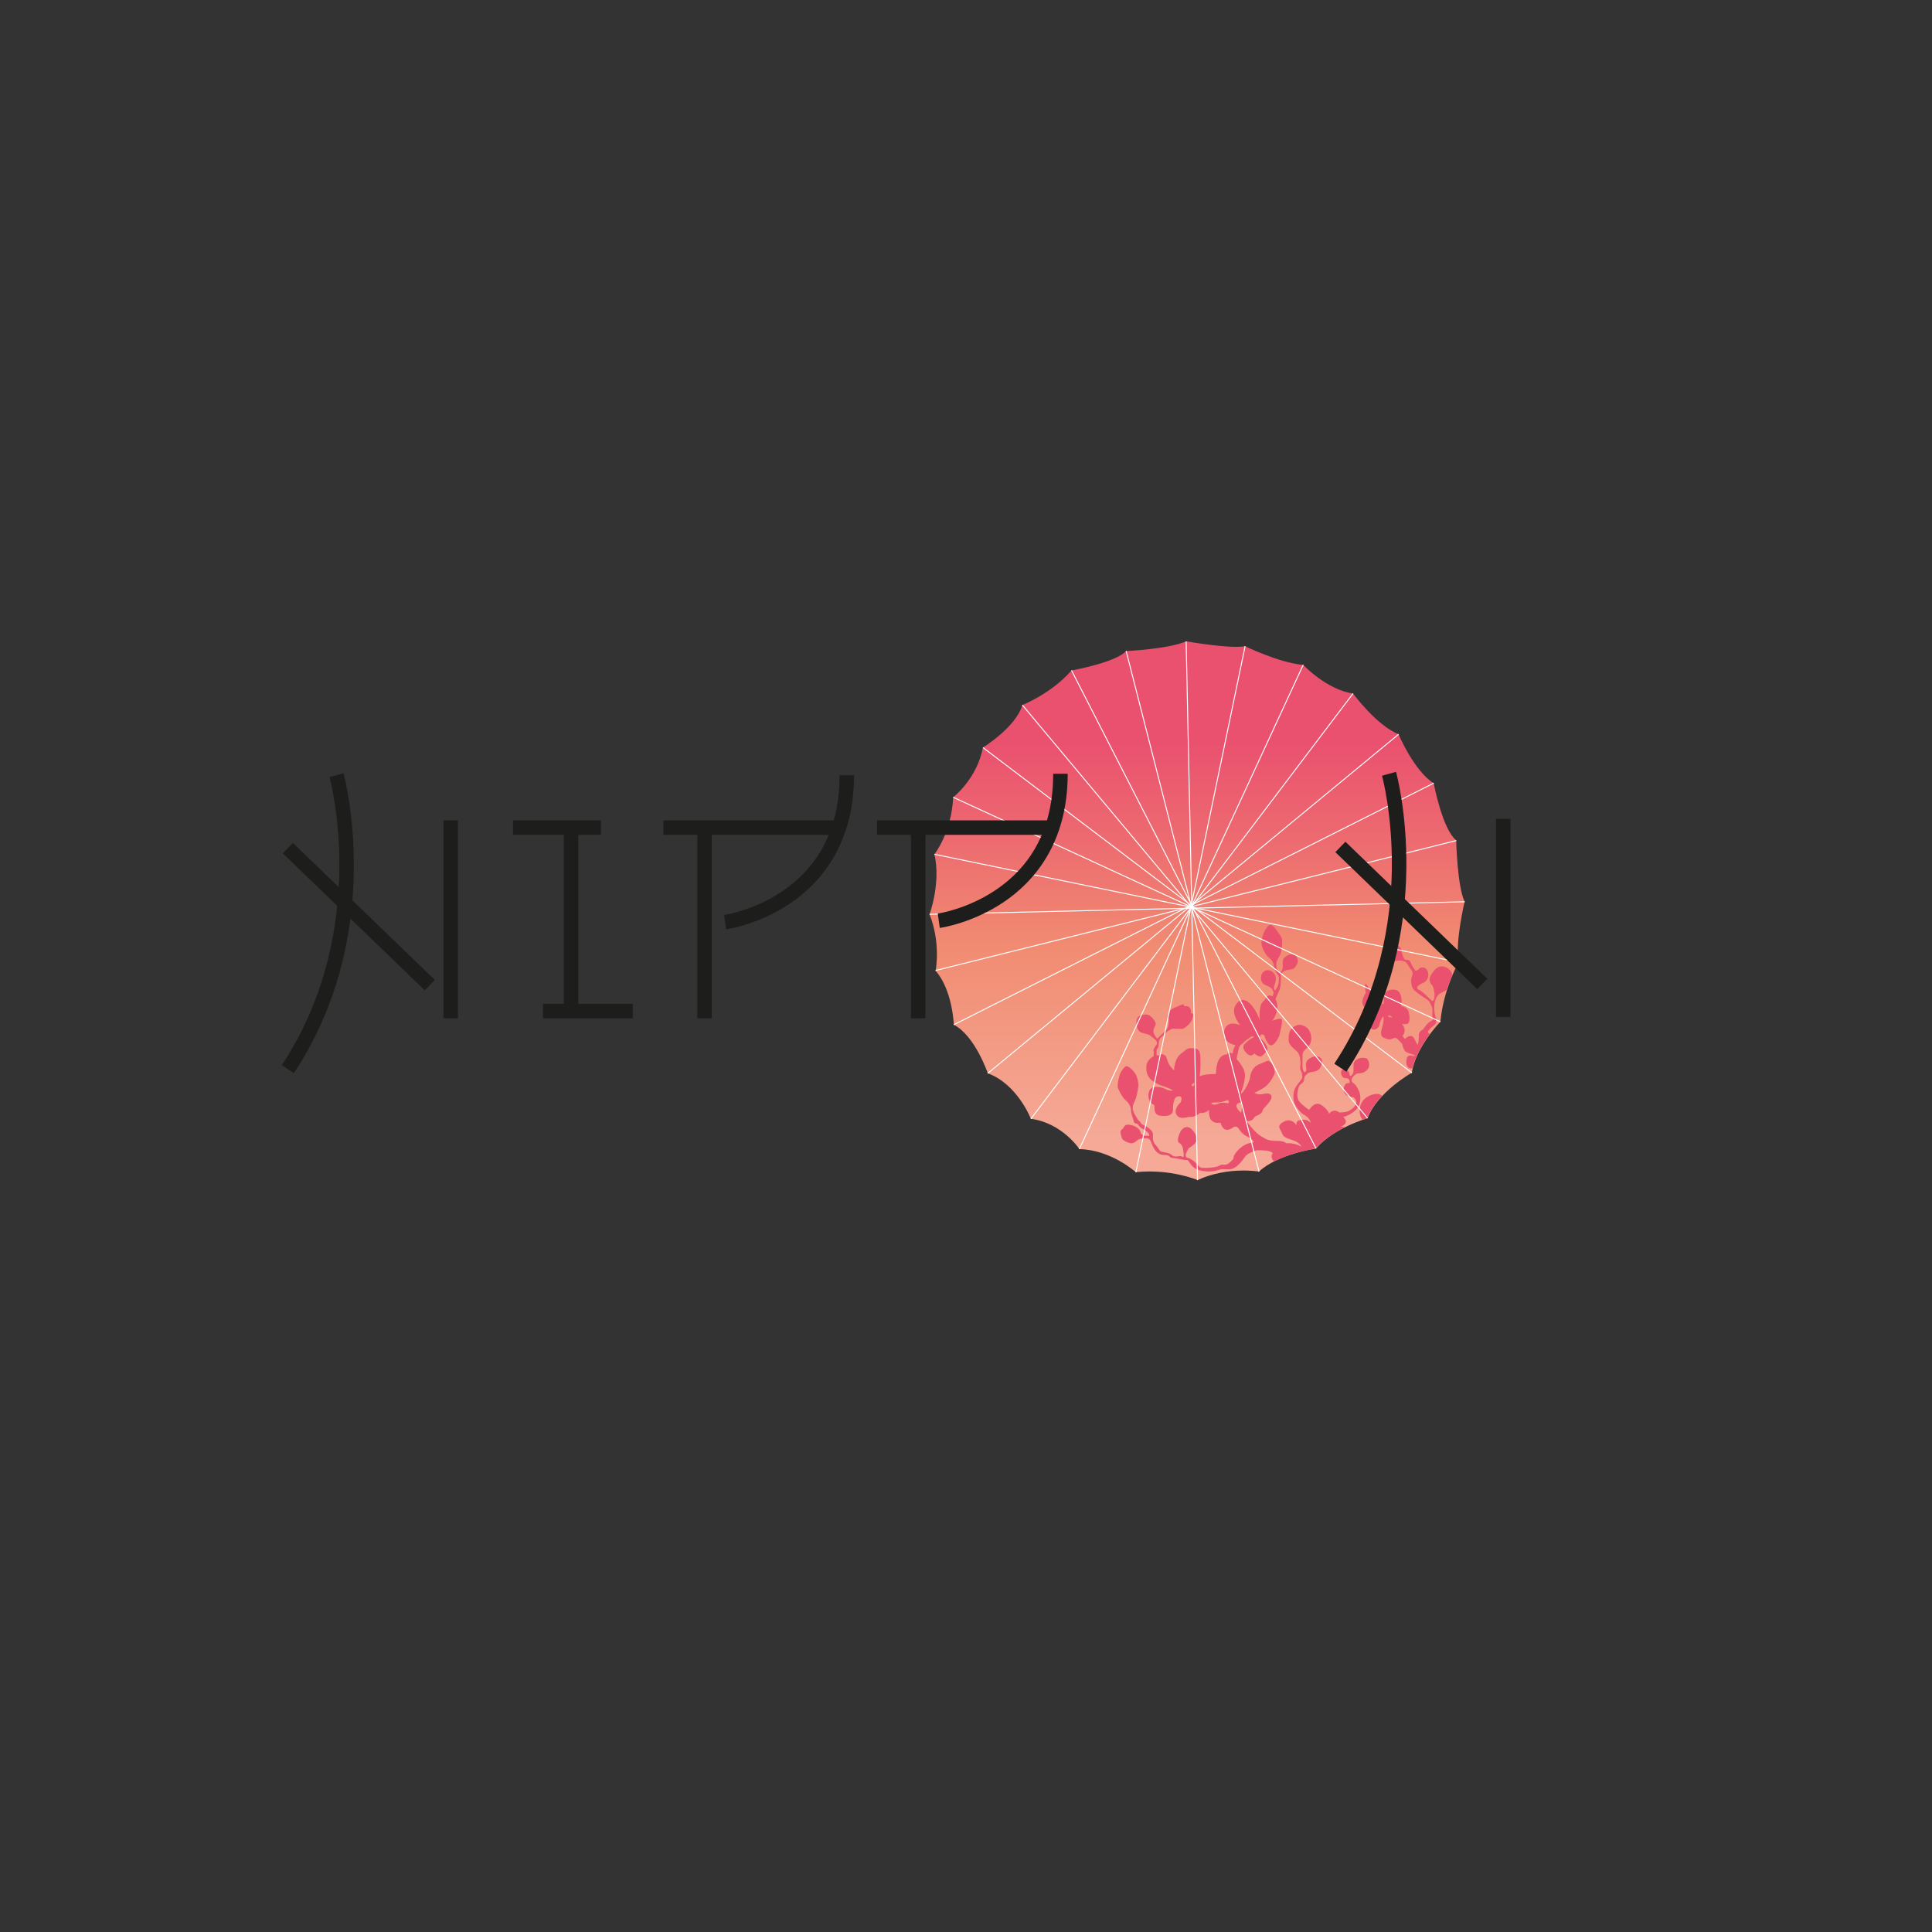 <?xml version="1.0" encoding="UTF-8"?>
<svg id="Layer_1" data-name="Layer 1" xmlns="http://www.w3.org/2000/svg" xmlns:xlink="http://www.w3.org/1999/xlink" viewBox="0 0 2000 2000">
  <rect x="0" y="0" width="2000" height="2000" fill="#333333" stroke="none"/>
  <defs>
    <style>
      .cls-1 {
        fill: #fff;
      }

      .cls-2 {
        fill: #ea516f;
      }

      .cls-3 {
        fill: url(#linear-gradient);
      }

      .cls-4 {
        fill: #1d1d1b;
      }
    </style>
    <linearGradient id="linear-gradient" x1="1239.25" y1="1221.62" x2="1239.25" y2="663.91" gradientUnits="userSpaceOnUse">
      <stop offset=".08" stop-color="#f5a996"/>
      <stop offset=".43" stop-color="#f18c72"/>
      <stop offset=".61" stop-color="#ed6e70"/>
      <stop offset=".81" stop-color="#ea516f"/>
    </linearGradient>
  </defs>
  <path class="cls-3" d="m1109.24,694.05s45.85-8.16,56.52-20.1c0,0,43.34-1.88,62.18-10.05,0,0,46.48,8.16,60.92,5.02,0,0,34.54,16.96,60.29,19.47,0,0,24.49,25.75,51.5,29.52,0,0,24.49,33.29,47.1,42.08,0,0,15.7,37.68,36.43,50.87,0,0,8.79,47.1,23.24,59.04,0,0,1.26,48.99,8.79,63.43,0,0-10.05,41.45-6.28,62.81,0,0-15.7,27.63-18.84,61.55,0,0-25.75,26.38-29.52,52.76,0,0-35.8,20.1-45.85,47.1,0,0-35.17,10.05-53.38,31.4,0,0-39.57,5.65-59.04,23.87,0,0-32.24-5.65-63.54,8.79,0,0-28.16-11.93-63.95-8.16,0,0-25.75-23.24-58.41-23.87,0,0-17.59-27.01-50.24-31.4,0,0-13.82-35.8-44.59-47.1,0,0-13.19-38.94-35.17-50.24,0,0-1.26-35.8-18.84-55.9,0,0,5.65-28.26-6.28-58.41,0,0,11.93-32.66,5.02-62.18,0,0,17.59-21.98,19.47-59.04,0,0,24.49-18.84,30.77-51.5,0,0,33.91-20.73,40.82-43.96,0,0,30.15-11.93,50.87-35.8Z"/>
  <g>
    <path class="cls-2" d="m1421.15,1133.04s-11.64,2.41-13.33,13.63c-1.1,7.3,1.17,10.91,2.89,12.55,2.86-.99,4.57-1.48,4.57-1.48,3.2-8.61,9.02-16.5,15.46-23.28-3.47-3.58-9.59-1.42-9.59-1.42Z"/>
    <path class="cls-2" d="m1413.25,1018.77c-.84,1.87.66,8.98.66,8.98,0,0-2.77,3.74-3.62,8.74-.84,5.01,5.25,9.05,5.25,9.05-3.08.36-4.82,3.32-5.49,5.19-.66,1.87-.18,8.74,3.14,9.65s2.47.66,5.43,3.8c2.96,3.14,6.93,1.21,8.5-1.15,1.57-2.35-.42-.72,2.65-7.54s2.47.36,2.47.36c0,0,0,3.56-2.05,9.95-2.05,6.39,1.75,8.26,1.75,8.26,0,0,5.97,3.14,9.04,1.39s4.94-.54,4.94-.54c0,0,5.79,5.13,5.91,6.63.12,1.51.9,3.5,1.87,5.19s.66,2.29,7.66,4.46,1.03,1.93,1.03,1.93c0,0-5.85-2.83-6.51,4.58-.66,7.42,3.5,8.2,3.5,8.2,0,0,1.42.29,2.7-.19,3.2-13.29,11.26-26.16,18-35.19-1.68-1.05-1.94-2.67-1.94-2.67,0,0,1.75-3.08,5.61-5.79s3.62-6.27,2.23-9.77c-1.39-3.5-1.21-10.19-1.21-10.19,0,0-.48-11.22,8.14-14.89,1.92-.82,3.47-1.73,4.74-2.65,1.91-5.96,3.94-11.22,5.77-15.54-.51-2-1.55-4.01-3.52-5.64-6.39-5.31-11.34-1.99-11.34-1.99,0,0-2.41.48-6.93,7.48-4.52,6.99,1.45,11.64,1.45,11.64,0,0,2.41,5.73,1.93,11.04s-2.71,4.58-2.71,4.58c0,0-9.77-10.13-13.33-11.46-3.56-1.33-1.08-3.92-1.08-3.92,0,0,1.45-1.63,3.98-2.65,2.53-1.03,5.73-2.53,6.57-7.48.84-4.94-1.69-6.93-2.77-8.14-1.08-1.21-5.55-1.45-6.75.42-1.21,1.87-3.74,1.99-3.74,1.99,0,0-3.62-5.07-4.76-8.14s-2.23-3.02-4.46-3.02-2.83-2.35-2.83-2.35c0,0-1.51-2.29-2.35-7.66-.84-5.37-7.78-6.33-9.23-6.75s-7.48.42-8.38,4.34c-.91,3.92-1.81,5.73,2.53,10.37,4.34,4.64,7.36,3.5,10.25,3.02s7.72-.48,9.71,1.75,3.5,5.31,5,7.06c1.51,1.75,2.35,3.86.84,7.66-1.51,3.8-.24,9.41.78,11.64,1.03,2.23,6.69,6.57,12.84,10.43,6.15,3.86,5.12,5.67,6.87,8.5,1.75,2.83.3,7.9.84,11.58.54,3.68,1.63,1.51-2.83,4.52-4.46,3.02-6.15,8.02-7.96,8.56-1.81.54-3.44,3.02-3.26,4.94s-.54,9.65-1.03,9.89c-.48.24-.6.3-3.74-6.09-3.14-6.39-9.71.48-9.71.48l-2.47-3.26c5.49-6.15-.6-12.36-.6-12.36,0,0,4.46.66,6.27-.48,1.81-1.15,2.17-6.33.78-11.94-1.39-5.61-8.08-5.97-7.9-6.69s1.69-4.58-.78-11.63c-2.47-7.05-11.04-4.65-12.96-3.56s-3.98,3.2-4.1,9.95c-.12,6.75-1.81,3.02-1.81,3.02,0,0-.12-4.46-3.2-8.92-3.08-4.46-8.86-3.86-8.86-3.86,0,0-4.58-8.98-5.43-7.12Zm25.33,32.56c1.75.6,2.83,2.05,2.83,2.05-.3.12-2.47-.36-3.74-.72-1.27-.36-.84-1.93.9-1.33Z"/>
    <path class="cls-2" d="m1387.2,1166.57c11.21-3.86,3.26-10.25,3.26-10.25,8.2-1.81,14.41-8.62,14.41-8.62,5.79-8.8,2.41-17.07,2.35-17.25-.06-.18-2.83-7.3-6.21-9.23-3.38-1.93-1.21-5.49-1.21-5.49,0,0,1.93-2.65,4.16-4.04,2.23-1.39,6.63.78,11.34-4.22,4.7-5.01,0-11.52,0-11.52,0,0-5.31-2.35-10.19.48-4.88,2.83-3.8,5.13-3.92,11.46-.12,6.33-3.8,5.79-3.8,5.79,0,0-.3-3.56-2.11-5.25-1.81-1.69-3.38-2.53-5.61-1.09-2.23,1.45-1.57,5.07.12,7.3,1.69,2.23,3.56.72,5.91,2.11,2.35,1.39,1.21,4.58,1.21,4.58,0,0-2.89-.84-4.28,1.33-1.39,2.17-2.05,3.38-.96,7.96,1.09,4.58,9.35,5.25,9.35,5.25,0,0,3.32,2.35,3.01,5.31-.3,2.95-2.17,5.07-5.91,7.84-3.74,2.77-11.52,2.59-11.52,2.59-7.3-4.82-10.61,1.45-10.61,1.45,0,0-1.57-5.07-8.44-9.35-6.87-4.28-12.24,5.13-12.24,5.13,0,0-1.15-.24-7.72-5.85-6.57-5.61-4.58-11.76-3.44-16.82,1.15-5.07,5.25-3.74,5.85-8.68.6-4.94,1.57-3.92,2.77-5.43s2.17-1.87,7.05-2.65,6.33-3.44,6.33-3.44c5.61-8.8,0-11.46,0-11.46,0,0-3.62-3.02-10.01.9-6.39,3.92-3.68,8.74-3.8,11.64-.12,2.89-1.99,2.89-1.99,2.89-2.41-2.05-1.99-7.3-1.99-7.3,0,0-.06-6.51.06-10.85.12-4.34,5.79-7.84,5.79-7.84,7.3-9.59,0-18.87,0-18.87,0,0-6.15-6.63-13.09-3.2s-7.06,9.41-7.18,14.41c-.12,5,4.88,8.86,8.68,12.12,3.8,3.26,3.98,13.03,3.32,16.22s1.45,3.38,1.93,7.54c.48,4.16,1.08,2.95-5.25,11.22-6.33,8.26-2.71,18.51-2.71,18.51,0,0,3.62,8.5,10.31,12.3,6.69,3.8,6.39,8.08,6.39,8.08-2.71-3.08-6.51-3.86-11.34-2.65s-2.83,5.79-2.83,5.79c0,0-4.52-8.86-13.15-4.4-8.62,4.46-3.92,7.42-2.53,11.16,1.39,3.74,2.23,5.31,10.55,7.78s10.07,7.12,10.07,7.12c-7.96-4.58-15.62-3.56-15.62-3.56-3.8-2.89-9.11-2.47-9.11-2.47-10.79.12-12.3-2.17-17.85-5.25s-14.53-15.32-14.53-15.32c0,0,1.93.36,4.4-.36,2.47-.72,3.44-3.14,4.4-4.1s6.69-2.29,7.84-5.79c1.15-3.5-.18-.54,6.39-8.56,6.57-8.02.36-9.53.36-9.53,0,0-2.47-.6-6.99.48-4.52,1.09-8.14-1.33-8.14-1.33,0,0,6.27-2.77,11.04-6.15,4.76-3.38,10.07-12.36,10.07-15.08s-1.75-8.2-4.58-10.73c-2.83-2.53-3.68-.66-11.58,2.41-7.9,3.08-9.04,11.16-9.41,13.51-.36,2.35-2.35,8.56-6.69,14.23-4.34,5.67-2.05-.48-2.05-.48,0,0,3.32-8.14,3.5-15.8.18-7.66-8.62-16.82-8.62-16.82,0,0-.06-1.27,1.63-8.74,1.69-7.48,3.2-5.61,5.25-8.14,2.05-2.53,8.38-6.45,8.38-6.45,0,0,5-.42,1.69.96s-9.29,7.12-9.29,7.12c0,0-2.77,3.8,2.47,9.05,5.25,5.25,8.14.18,8.14.18,0,0,.72,1.15,3.98,2.77,3.26,1.63,4.7-.78,8.5-4.64,3.8-3.86-3.26-11.22-5.73-13.45-2.47-2.23.66-5.49,2.83-3.74s-.6.48,4.4,8.5c5.01,8.02,11.76-7.3,11.76-7.3,0,0,3.5-13.33,2.89-16.58-.6-3.26-10.01.84-10.01.84,9.35-13.33,3.2-22.43,3.2-22.43,0,0,1.99-4.7,3.92-8.86s1.81-12.3,1.75-15.14c-.06-2.83,1.27-3.38,3.02-4.88,1.75-1.51,6.03-1.39,8.8-2.17,2.77-.78,4.7-4.52,5.37-6.33.66-1.81.54-6.21-2.95-8.14-3.5-1.93-5.91-.84-9.47,1.57s-2.83,4.94-2.83,10.25-3.5,6.57-3.5,6.57c-4.04-3.62-3.02-8.5-3.08-10.37-.06-1.87,2.53-5.55,3.74-8.08s2.35-8.56,2.23-13.15c-.12-4.58.54-3.92-6.09-13.15-6.63-9.23-8.99-3.2-11.1-.3-2.11,2.89-4.22,9.59-4.28,13.87-.06,4.28,4.04,12.72,8.32,15.86,4.28,3.14,4.4,7.42,4.4,7.42,0,0,.96,5.73,3.5,8.86,2.53,3.14,1.87,3.56,1.75,8.08-.12,4.52-3.68,8.92-3.68,8.92,0,0-2.77-.4-.54-6.03,2.23-5.63.66-9.29.66-9.29,0,0-2.29-5.49-7.66-5.49s-8.2,5.19-7,10.37,6.15,5.25,9.35,7.42c3.2,2.17,3.68,6.09,3.68,6.09l-1.45,3.2c-5.07-2.77-4.82.66-9.95,5.79-4.15,4.15-3.4,15.5-2.96,19.66-1.58-6.97-12.74-28.31-22.55-19.6-10.73,9.53,2.23,24,2.23,24,0,0-14.11-6.51-16.64,5.97-2.53,12.48,11.82,14.83,11.82,14.83-2.83,3.56-3.08,8.68-3.08,8.68-5.25-2.65-6.03.9-6.03.9-11.76-.18-11.28,20.14-11.28,20.14-14.89.18-16.82,2.59-16.82,2.59.66-5.13,1.27-12.3.66-21.11-.6-8.8-5.25-7.84-9.05-8.14s-4.64.42-11.52,6.15c-6.87,5.73-6.51,16.76-6.51,16.76,0,0-1.45-.96-4.16-4.58-2.71-3.62-4.1-9.65-4.1-9.65-4.46-5.13-7.9-.84-7.9-.84,0-.54-2.05-.48-2.05-.48v-5.61c2.11-2.95,1.99-3.8,1.99-3.8.06-5.19,1.57-7.9,1.57-7.9l6.57-6.63s5.25-4.1,7.78-3.68c2.53.42,9.41.18,9.41.18,0,0,7.3-3.68,9.77-10.55,2.47-6.87-1.75-5.55-1.75-5.55,0,0,1.27-2.11-.72-5.37s-6.27-1.75-6.27-1.75c1.33-3.02-2.23-1.87-2.23-1.87,0,0-1.69.72-7.96,3.38s-6.03,7.96-6.03,7.96c0,0,.96,6.03,0,10.61-.96,4.58-3.14,5.31-3.14,5.31l-8.2,7.96s-3.26-2.89-3.92-6.57c-.66-3.68,2.17-6.75,2.29-8.44.12-1.69-2.65-6.63-6.45-8.86-3.8-2.23-8.92-.3-10.49.48-1.57.78-3.92,3.32-2.77,9.59s2.89,7.3,8.74,8.68c5.85,1.39,4.34,1.51,9.11,5.07,4.76,3.56,2.71,6.21,2.71,6.21,0,0-4.04,5.37-3.2,6.57.84,1.21,0,5.55,0,5.55-6.69,3.56-7.3,9.47-7.3,9.47-1.27,12.72,6.75,16.46,10.79,18.75s8.62,3.14,13.93,5.61.18,1.99-2.29,1.27c-2.47-.72-4.95-3.2-11.88-3.5s-9.11,5.37-8.32,11.16c.78,5.79,6.21,7.96,6.21,7.96-1.33,10.43,5.31,10.73,5.31,10.73,0,0,14.11,2.77,13.75-6.33-.36-9.11,3.02-12.72,3.02-12.72,8.68-4.04,5,5.25,5,5.25,0,0-7.48,6.33-4.58,12.48,2.89,6.15,12.54,2.59,12.54,2.59,7.3.96,12.12-4.16,12.12-4.16,4.82,1.03,9.29-2.95,9.29-2.95-1.39,16.52,11.82,13.09,11.82,13.09,3.5,12.84,12.66,5.13,12.66,5.13,0,0,3.14-2.29,5.31.06,2.17,2.35,3.32,6.21,10.01,9.41s6.27,5.91,6.27,5.91c-12.06.48-20.5,12.3-20.62,14.83-.12,2.53-1.09,3.56-5.13,6.69s-6.15.24-9.41,2.35c-3.26,2.11-12.18,2.53-16.94,2.47s-3.2-1.27-8.68-6.03c-5.49-4.76-8.02-4.4-8.02-4.4-3.68-2.35.18-6.45,1.03-9.05.84-2.59,14.35-5.73,6.45-17.25s-13.99-1.57-13.99-1.57c0,0-5.73,10.37-1.51,12.6,4.22,2.23,3.86,8.2,4.28,10.01s.24,5.55-1.15,4.28c-1.39-1.27-3.44-.78-3.44-.78,0,0-5.37,1.39-7.6-1.15-2.23-2.53-9.89-2.89-11.34-3.62s-1.99-3.26-5.49-6.93c-3.5-3.68-2.53-7.66-2.65-11.4-.12-3.74-7.54-8.38-10.19-9.29-2.65-.9-2.59-3.5-3.98-4.04s-5-7.48-5-7.48c0,0-3.76-5.23-.24-11.76,3.51-6.53,4.4-17.97,4.4-17.97,0,0-.36-7.78-3.68-12.42-3.32-4.64-7.12-7.12-8.74-7.06s-3.86,3.02-5.79,6.27-3.62,12.6-3.26,15.2c.36,2.59,5.25,11.52,8.08,13.69s5.43,6.09,5.67,10.43c.24,4.34,2.41,9.35,2.41,9.35,0,0,.3,4.46,2.65,4.46s2.35,1.51,3.92,3.2c1.57,1.69,4.22,2.83,4.22,2.83,6.51,3.86,5.67,6.69,5.67,6.69-9.11.54-8.99-3.92-8.99-3.92,0,0-.9-5.13-9.41-7.18-8.5-2.05-6.94,2.95-9.89,4.52-2.96,1.57-.42,7.06-.42,7.06.12,3.14,2.53,5.01,7.96,6.81,5.43,1.81,7.9-3.08,10.07-3.74s4.34-1.09,8.02-1.09,4.76,4.46,4.76,4.46c0,0,2.05,6.03,5.13,9.23,3.08,3.2,5.91,3.68,10.07,3.74,4.16.06,3.5,3.02,7.48,3.08,3.98.06,9.17,1.99,12.84,1.99s1.93.48,7.06,6.45c5.12,5.97,18.03,5.55,18.03,5.55,0,0,4.28-.18,9.11-1.63,4.82-1.45,1.93-.66,10.73-.66s15.38-11.76,17.49-13.99c2.11-2.23,4.64-3.14,7.84-4.64,3.2-1.51,5.07-1.15,11.34-.9s8.68,2.65,8.68,2.65c-3.44,4.94,1.33,8.56,1.33,8.56l.04.03c15.23-7.58,32.65-11.28,39.7-12.56.2-1.03,1.76-1.01,3.36-.7,8.17-9.51,19.68-16.76,29.92-21.87-2.32-1.16-4.76-.54-4.76-.54Zm-153.01-42.33c-2.08-1.45,2.35-3.44,2.35-3.44,0,0-.27,4.88-2.35,3.44Zm35.28,17.64c-4.16-.9-6.6,0-6.6,0,0,0-4.61,2.08-6.6,1.63-1.99-.45-2.44-1.63-2.44-1.63,0,0,2.17-.9,6.06-.65,3.89.26,7.42-1.52,8.41-1.52s.99-.63,2.35-.81c1.36-.18,2.98,3.89-1.18,2.98Zm15.29,10.04s-8.68-7.06-2.71-10.04c5.97-2.98,2.71,10.04,2.71,10.04Z"/>
  </g>
  <g>
    <rect class="cls-1" x="1233.36" y="663.85" width="1" height="557.84" transform="translate(-19.71 26.37) rotate(-1.21)"/>
    <rect class="cls-1" x="1234.04" y="665.32" width="1" height="556.14" transform="translate(-194.96 334.63) rotate(-14.32)"/>
    <rect class="cls-1" x="1235.29" y="663.57" width="1" height="555.87" transform="translate(-293.16 665.96) rotate(-27.09)"/>
    <rect class="cls-1" x="1236.55" y="665.03" width="1" height="557.35" transform="translate(-317.34 1012.69) rotate(-39.88)"/>
    <rect class="cls-1" x="1239.06" y="663.53" width="1" height="557.22" transform="translate(-260.07 1360.74) rotate(-52.83)"/>
    <rect class="cls-1" x="1238.43" y="663.86" width="1" height="555.29" transform="translate(-134.64 1672.73) rotate(-65.26)"/>
    <rect class="cls-1" x="1238.12" y="663.23" width="1" height="554.03" transform="translate(67.78 1963.67) rotate(-78.36)"/>
    <rect class="cls-1" x="962.2" y="939.44" width="554.1" height="1" transform="translate(-21.68 29.29) rotate(-1.34)"/>
    <rect class="cls-1" x="960.23" y="936.92" width="555.53" height="1" transform="translate(-190.11 327.57) rotate(-14.01)"/>
    <rect class="cls-1" x="957.73" y="935.35" width="556.13" height="1" transform="translate(-288.8 655.46) rotate(-26.72)"/>
    <rect class="cls-1" x="959.46" y="935.04" width="551.4" height="1" transform="translate(-312.96 1000.22) rotate(-39.53)"/>
    <rect class="cls-1" x="957.75" y="937.55" width="552.31" height="1" transform="translate(-258.85 1355.35) rotate(-52.86)"/>
    <rect class="cls-1" x="957.2" y="938.49" width="552.17" height="1" transform="translate(-136.6 1664.34) rotate(-65.19)"/>
    <rect class="cls-1" x="954.27" y="940.69" width="556.13" height="1" transform="translate(60.32 1956.51) rotate(-78.27)"/>
  </g>
  <g>
    <rect class="cls-4" x="721.83" y="856.74" width="15" height="197.42"/>
    <rect class="cls-4" x="686.69" y="849.24" width="180.23" height="15"/>
    <path class="cls-4" d="m751.67,962.04l-2.04-14.86,1.02,7.43-1.03-7.43c.3-.04,30.6-4.48,60.3-24.63,39.28-26.64,59.2-67.04,59.2-120.07h15c0,72.93-36.05,112.49-66.3,132.84-32.56,21.9-64.79,26.54-66.15,26.72Z"/>
    <rect class="cls-4" x="942.99" y="856.74" width="15" height="197.42"/>
    <rect class="cls-4" x="907.86" y="849.24" width="180.23" height="15"/>
    <path class="cls-4" d="m972.83,960.59l-2.04-14.86,1.02,7.43-1.03-7.43c.3-.04,30.6-4.48,60.3-24.63,39.28-26.64,59.2-67.04,59.2-120.07h15c0,72.93-36.05,112.49-66.3,132.84-32.56,21.9-64.79,26.54-66.15,26.72Z"/>
    <rect class="cls-4" x="583.67" y="856.74" width="15" height="189.92"/>
    <rect class="cls-4" x="562.1" y="1039.16" width="93.02" height="15"/>
    <rect class="cls-4" x="531.09" y="849.24" width="91.08" height="15"/>
    <g>
      <path class="cls-4" d="m304.23,1110.88l-12.51-8.28c47.93-72.39,58.84-149.46,59.55-201.36.77-56.52-10.03-96.37-10.14-96.76l14.46-4c.47,1.68,11.42,41.92,10.69,100.45-.43,34.36-4.84,67.89-13.11,99.66-10.36,39.78-26.82,76.89-48.94,110.29Z"/>
      <rect class="cls-4" x="363.92" y="846.88" width="15" height="204.18" transform="translate(-569.26 557.02) rotate(-46.01)"/>
      <rect class="cls-4" x="459.08" y="849.2" width="15" height="204.97"/>
    </g>
    <g>
      <path class="cls-4" d="m1393.79,1109.42l-12.51-8.28c47.93-72.39,58.84-149.46,59.55-201.36.77-56.52-10.03-96.37-10.14-96.76l14.46-4c.47,1.68,11.42,41.92,10.69,100.45-.43,34.36-4.84,67.89-13.11,99.66-10.36,39.78-26.82,76.89-48.94,110.29Z"/>
      <rect class="cls-4" x="1453.48" y="845.42" width="15" height="204.18" transform="translate(-235.45 1340.41) rotate(-46)"/>
      <rect class="cls-4" x="1548.65" y="847.75" width="15" height="204.97"/>
    </g>
  </g>
</svg>